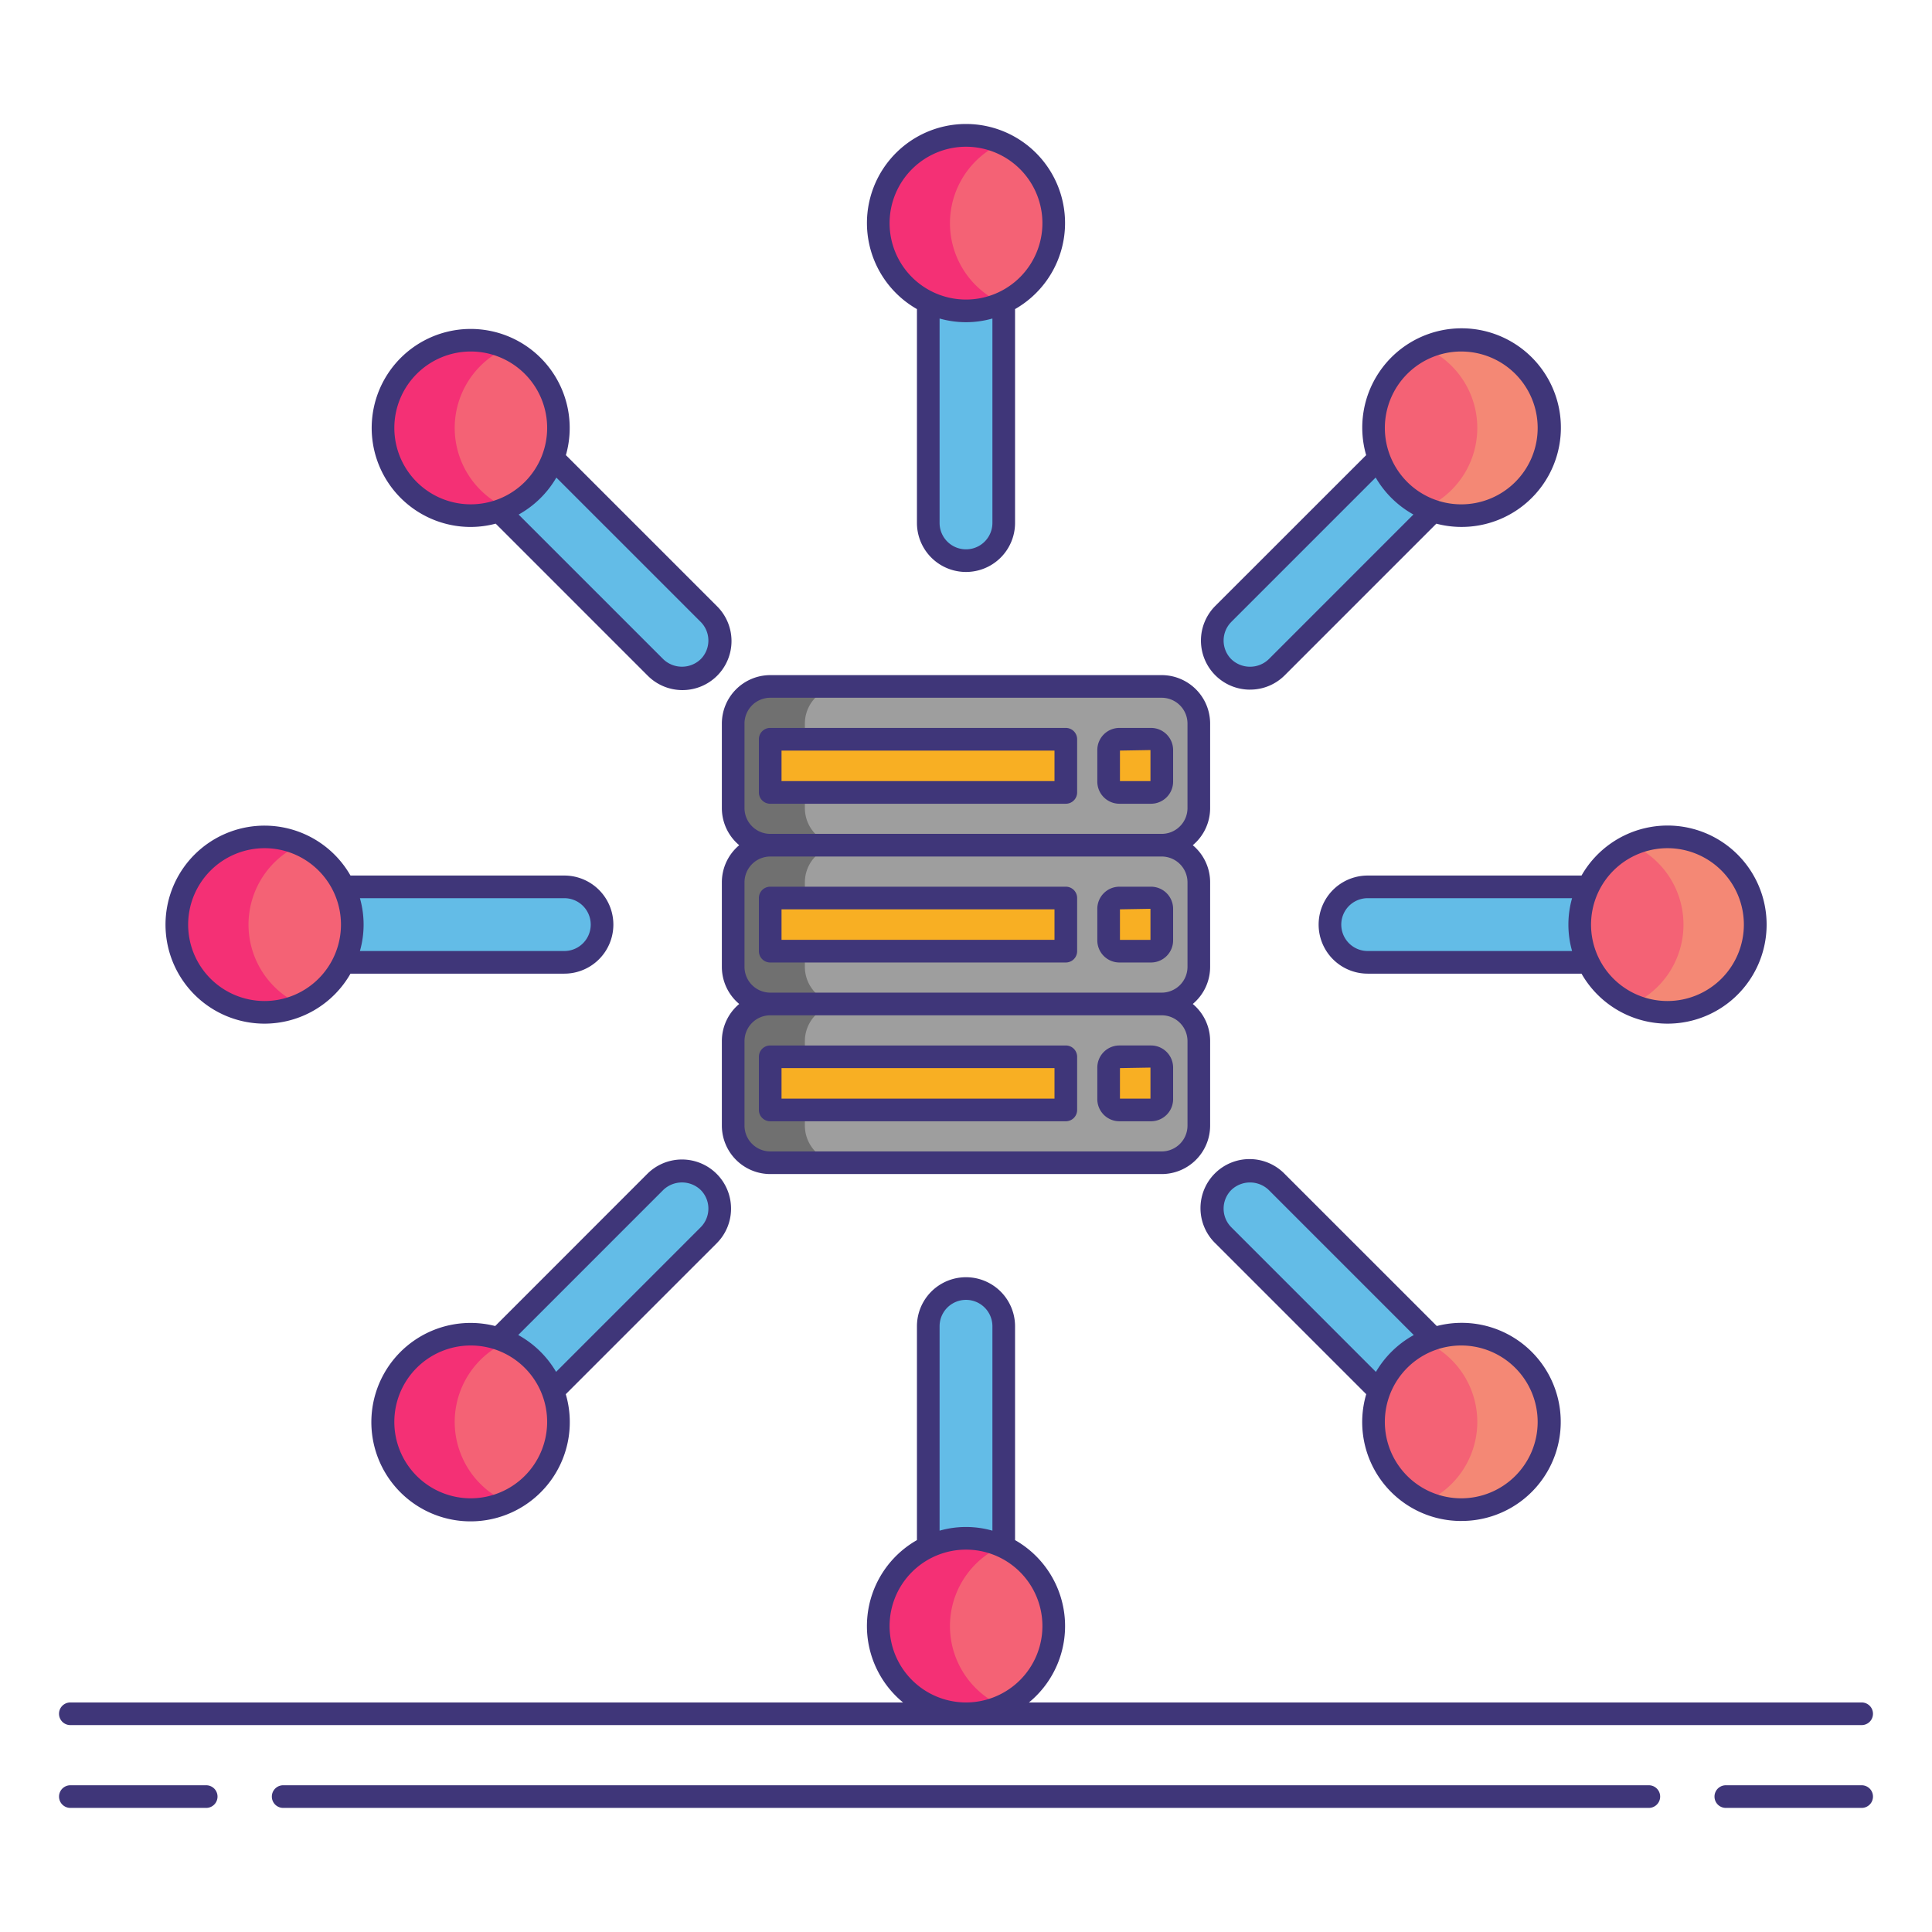 <svg xmlns="http://www.w3.org/2000/svg" viewBox="0 0 256 256"><title>icons_</title><path d="M128,215.459a5,5,0,0,1-5-5v-34.72a5,5,0,0,1,10,0v34.72A5,5,0,0,1,128,215.459Z" fill="#63bce7"/><path d="M128,74.288a5,5,0,0,1-5-5V34.568a5,5,0,0,1,10,0v34.72A5,5,0,0,1,128,74.288Z" fill="#63bce7"/><path d="M74.774,127.514H40.055a5,5,0,0,1,0-10h34.72a5,5,0,0,1,0,10Z" fill="#63bce7"/><path d="M215.945,127.514h-34.72a5,5,0,0,1,0-10h34.72a5,5,0,0,1,0,10Z" fill="#63bce7"/><path d="M190.187,189.7a4.984,4.984,0,0,1-3.535-1.464L162.1,163.684a5,5,0,0,1,7.07-7.071l24.552,24.552a5,5,0,0,1-3.535,8.536Z" fill="#63bce7"/><path d="M90.364,89.877a4.984,4.984,0,0,1-3.535-1.464L62.278,63.862a5,5,0,0,1,7.07-7.071L93.9,81.342a5,5,0,0,1-3.535,8.536Z" fill="#63bce7"/><path d="M65.813,189.7a5,5,0,0,1-3.535-8.536l24.553-24.553a5,5,0,0,1,7.07,7.071L69.349,188.236A4.984,4.984,0,0,1,65.813,189.7Z" fill="#63bce7"/><path d="M165.635,89.878a5,5,0,0,1-3.535-8.536l24.552-24.552a5,5,0,0,1,7.07,7.071L169.17,88.414A4.984,4.984,0,0,1,165.635,89.878Z" fill="#63bce7"/><circle cx="128" cy="215.459" r="11.625" fill="#f46275"/><rect x="97.15" y="111.994" width="61.7" height="21.039" rx="4.919" ry="4.919" fill="#9e9e9e"/><rect x="97.15" y="133.033" width="61.7" height="21.039" rx="4.919" ry="4.919" fill="#9e9e9e"/><rect x="97.15" y="90.955" width="61.7" height="21.039" rx="4.919" ry="4.919" fill="#9e9e9e"/><path d="M106.65,107.075v-11.2a4.919,4.919,0,0,1,4.919-4.919h-9.5a4.919,4.919,0,0,0-4.919,4.919v11.2a4.919,4.919,0,0,0,4.919,4.919h9.5A4.919,4.919,0,0,1,106.65,107.075Z" fill="#707070"/><path d="M106.65,128.114v-11.2a4.919,4.919,0,0,1,4.919-4.919h-9.5a4.919,4.919,0,0,0-4.919,4.919v11.2a4.919,4.919,0,0,0,4.919,4.919h9.5A4.919,4.919,0,0,1,106.65,128.114Z" fill="#707070"/><path d="M106.65,149.153v-11.2a4.919,4.919,0,0,1,4.919-4.919h-9.5a4.919,4.919,0,0,0-4.919,4.919v11.2a4.919,4.919,0,0,0,4.919,4.919h9.5A4.919,4.919,0,0,1,106.65,149.153Z" fill="#707070"/><rect x="146.9" y="97.953" width="7.043" height="7.043" rx="1.43" ry="1.43" fill="#f8af23"/><rect x="102.057" y="97.953" width="39.168" height="7.043" fill="#f8af23"/><rect x="146.9" y="118.992" width="7.043" height="7.043" rx="1.43" ry="1.43" fill="#f8af23"/><rect x="102.057" y="118.992" width="39.168" height="7.043" fill="#f8af23"/><rect x="146.9" y="140.031" width="7.043" height="7.043" rx="1.43" ry="1.43" fill="#f8af23"/><rect x="102.057" y="140.031" width="39.168" height="7.043" fill="#f8af23"/><circle cx="128" cy="29.568" r="11.625" fill="#f46275"/><path d="M125.875,29.568a11.619,11.619,0,0,1,6.875-10.6,11.625,11.625,0,1,0,0,21.206A11.619,11.619,0,0,1,125.875,29.568Z" fill="#f43075"/><path d="M125.875,215.459a11.619,11.619,0,0,1,6.875-10.6,11.625,11.625,0,1,0,0,21.206A11.619,11.619,0,0,1,125.875,215.459Z" fill="#f43075"/><circle cx="35.055" cy="122.514" r="11.625" fill="#f46275"/><path d="M32.93,122.514a11.619,11.619,0,0,1,6.875-10.6,11.625,11.625,0,1,0,0,21.206A11.619,11.619,0,0,1,32.93,122.514Z" fill="#f43075"/><circle cx="220.945" cy="122.514" r="11.625" fill="#f46275"/><path d="M220.945,110.889a11.567,11.567,0,0,0-4.75,1.022,11.614,11.614,0,0,1,0,21.206,11.622,11.622,0,1,0,4.75-22.228Z" fill="#f48875"/><circle cx="193.624" cy="56.7" r="11.625" fill="#f46275"/><path d="M193.624,45.075a11.567,11.567,0,0,0-4.75,1.022,11.614,11.614,0,0,1,0,21.206,11.622,11.622,0,1,0,4.75-22.228Z" fill="#f48875"/><circle cx="62.376" cy="56.7" r="11.625" fill="#f46275"/><path d="M60.251,56.7a11.619,11.619,0,0,1,6.875-10.6,11.625,11.625,0,1,0,0,21.206A11.619,11.619,0,0,1,60.251,56.7Z" fill="#f43075"/><circle cx="193.624" cy="188.409" r="11.625" fill="#f46275"/><path d="M193.624,176.784a11.567,11.567,0,0,0-4.75,1.022,11.614,11.614,0,0,1,0,21.206,11.622,11.622,0,1,0,4.75-22.228Z" fill="#f48875"/><circle cx="62.376" cy="188.409" r="11.625" fill="#f46275"/><path d="M60.251,188.409a11.619,11.619,0,0,1,6.875-10.6,11.625,11.625,0,1,0,0,21.206A11.619,11.619,0,0,1,60.251,188.409Z" fill="#f43075"/><path d="M181.226,116.014a6.5,6.5,0,0,0,0,13h28.333a13.125,13.125,0,1,0,0-13Zm0,10a3.5,3.5,0,0,1,0-7h27.083a12.788,12.788,0,0,0,0,7Zm39.72-13.625a10.125,10.125,0,1,1-10.125,10.125A10.136,10.136,0,0,1,220.945,112.389Z" fill="#3f3679"/><path d="M96.866,160.147a6.5,6.5,0,0,0-11.1-4.6L65.616,175.706a13.147,13.147,0,1,0,9.352,9.032l19.994-19.993A6.46,6.46,0,0,0,96.866,160.147Zm-34.49,38.387A10.125,10.125,0,1,1,72.5,188.409,10.136,10.136,0,0,1,62.376,198.534Zm30.465-35.912L73.684,181.779a13.209,13.209,0,0,0-5.016-4.884l19.223-19.223a3.584,3.584,0,0,1,4.949,0,3.5,3.5,0,0,1,0,4.95Z" fill="#3f3679"/><path d="M165.635,91.378a6.455,6.455,0,0,0,4.6-1.9l20.087-20.088a13.16,13.16,0,1,0-9.3-9.081L161.039,80.282a6.5,6.5,0,0,0,4.6,11.1Zm27.989-44.8A10.125,10.125,0,1,1,183.5,56.7,10.136,10.136,0,0,1,193.624,46.575ZM163.16,82.4l19.124-19.125a13.21,13.21,0,0,0,5,4.9L168.109,87.354a3.583,3.583,0,0,1-4.949,0,3.5,3.5,0,0,1,0-4.95Z" fill="#3f3679"/><path d="M95.65,107.075a6.406,6.406,0,0,0,2.3,4.919,6.406,6.406,0,0,0-2.3,4.919v11.2a6.405,6.405,0,0,0,2.3,4.918,6.406,6.406,0,0,0-2.3,4.919v11.2a6.426,6.426,0,0,0,6.419,6.419h51.861a6.426,6.426,0,0,0,6.419-6.419v-11.2a6.406,6.406,0,0,0-2.3-4.919,6.405,6.405,0,0,0,2.3-4.918v-11.2a6.406,6.406,0,0,0-2.3-4.919,6.406,6.406,0,0,0,2.3-4.919v-11.2a6.426,6.426,0,0,0-6.419-6.418H102.069a6.426,6.426,0,0,0-6.419,6.418Zm61.7,30.876v11.2a3.423,3.423,0,0,1-3.419,3.419H102.069a3.423,3.423,0,0,1-3.419-3.419v-11.2a3.423,3.423,0,0,1,3.419-3.419h51.861A3.423,3.423,0,0,1,157.35,137.952Zm0-21.039v11.2a3.423,3.423,0,0,1-3.419,3.418H102.069a3.423,3.423,0,0,1-3.419-3.418v-11.2a3.423,3.423,0,0,1,3.419-3.419h51.861A3.423,3.423,0,0,1,157.35,116.913ZM98.65,95.874a3.423,3.423,0,0,1,3.419-3.418h51.861a3.423,3.423,0,0,1,3.419,3.418v11.2a3.423,3.423,0,0,1-3.419,3.419H102.069a3.423,3.423,0,0,1-3.419-3.419Z" fill="#3f3679"/><path d="M148.329,106.5h4.185a2.933,2.933,0,0,0,2.93-2.929V99.383a2.933,2.933,0,0,0-2.93-2.93h-4.185a2.932,2.932,0,0,0-2.929,2.93v4.184A2.932,2.932,0,0,0,148.329,106.5Zm.071-7.044,4.043-.069V103.5H148.4Z" fill="#3f3679"/><path d="M102.057,106.5h39.169a1.5,1.5,0,0,0,1.5-1.5V97.953a1.5,1.5,0,0,0-1.5-1.5H102.057a1.5,1.5,0,0,0-1.5,1.5V105A1.5,1.5,0,0,0,102.057,106.5Zm1.5-7.043h36.169V103.5H103.557Z" fill="#3f3679"/><path d="M148.329,127.535h4.185a2.933,2.933,0,0,0,2.93-2.93v-4.184a2.933,2.933,0,0,0-2.93-2.929h-4.185a2.932,2.932,0,0,0-2.929,2.929v4.184A2.932,2.932,0,0,0,148.329,127.535Zm.071-7.044,4.043-.069v4.114H148.4Z" fill="#3f3679"/><path d="M100.557,118.992v7.043a1.5,1.5,0,0,0,1.5,1.5h39.169a1.5,1.5,0,0,0,1.5-1.5v-7.043a1.5,1.5,0,0,0-1.5-1.5H102.057A1.5,1.5,0,0,0,100.557,118.992Zm3,1.5h36.169v4.043H103.557Z" fill="#3f3679"/><path d="M148.329,148.574h4.185a2.933,2.933,0,0,0,2.93-2.929V141.46a2.933,2.933,0,0,0-2.93-2.93h-4.185a2.932,2.932,0,0,0-2.929,2.93v4.184A2.932,2.932,0,0,0,148.329,148.574Zm.071-7.044,4.043-.069v4.113H148.4Z" fill="#3f3679"/><path d="M100.557,140.031v7.043a1.5,1.5,0,0,0,1.5,1.5h39.169a1.5,1.5,0,0,0,1.5-1.5v-7.043a1.5,1.5,0,0,0-1.5-1.5H102.057A1.5,1.5,0,0,0,100.557,140.031Zm3,1.5h36.169v4.043H103.557Z" fill="#3f3679"/><path d="M121.5,40.956V69.288a6.5,6.5,0,0,0,13,0V40.956a13.125,13.125,0,1,0-13,0Zm10,28.333a3.5,3.5,0,0,1-7,0V42.205a12.788,12.788,0,0,0,7,0ZM128,19.443a10.125,10.125,0,1,1-10.125,10.125A10.136,10.136,0,0,1,128,19.443Z" fill="#3f3679"/><path d="M35.055,135.639a13.124,13.124,0,0,0,11.387-6.625H74.774a6.5,6.5,0,1,0,0-13H46.442a13.119,13.119,0,1,0-11.387,19.625Zm39.72-16.625a3.5,3.5,0,0,1,0,7H47.691a12.788,12.788,0,0,0,0-7Zm-39.72-6.625A10.125,10.125,0,1,1,24.93,122.514,10.136,10.136,0,0,1,35.055,112.389Z" fill="#3f3679"/><path d="M62.376,69.825a13.062,13.062,0,0,0,3.306-.438L85.769,89.474a6.5,6.5,0,1,0,9.191-9.192L74.985,60.306a13.119,13.119,0,1,0-12.609,9.519ZM92.839,82.4a3.5,3.5,0,0,1,0,4.95,3.583,3.583,0,0,1-4.949,0L68.72,68.182a13.21,13.21,0,0,0,5-4.9ZM62.376,46.575A10.125,10.125,0,1,1,52.251,56.7,10.136,10.136,0,0,1,62.376,46.575Z" fill="#3f3679"/><path d="M193.624,201.534a13.125,13.125,0,1,0-3.24-25.829L170.23,155.553a6.5,6.5,0,1,0-9.191,9.192l19.993,19.992a13.1,13.1,0,0,0,12.592,16.8Zm10.125-13.125a10.125,10.125,0,1,1-10.125-10.125A10.136,10.136,0,0,1,203.749,188.409ZM163.16,162.624a3.5,3.5,0,0,1,0-4.95,3.585,3.585,0,0,1,4.949,0L187.332,176.9a13.209,13.209,0,0,0-5.016,4.884Z" fill="#3f3679"/><path d="M27.323,236.557h-18a1.5,1.5,0,0,0,0,3h18a1.5,1.5,0,1,0,0-3Z" fill="#3f3679"/><path d="M246.68,236.557h-18a1.5,1.5,0,0,0,0,3h18a1.5,1.5,0,0,0,0-3Z" fill="#3f3679"/><path d="M218.479,236.557H37.521a1.5,1.5,0,0,0,0,3H218.479a1.5,1.5,0,0,0,0-3Z" fill="#3f3679"/><path d="M9.32,228.584H246.68a1.5,1.5,0,0,0,0-3H136.343a13.1,13.1,0,0,0-1.843-21.512V175.739a6.5,6.5,0,0,0-13,0v28.333a13.1,13.1,0,0,0-1.843,21.512H9.32a1.5,1.5,0,0,0,0,3ZM124.5,175.739a3.5,3.5,0,0,1,7,0v27.083a12.788,12.788,0,0,0-7,0Zm-6.625,39.72A10.125,10.125,0,1,1,128,225.584,10.136,10.136,0,0,1,117.875,215.459Z" fill="#3f3679"/></svg>